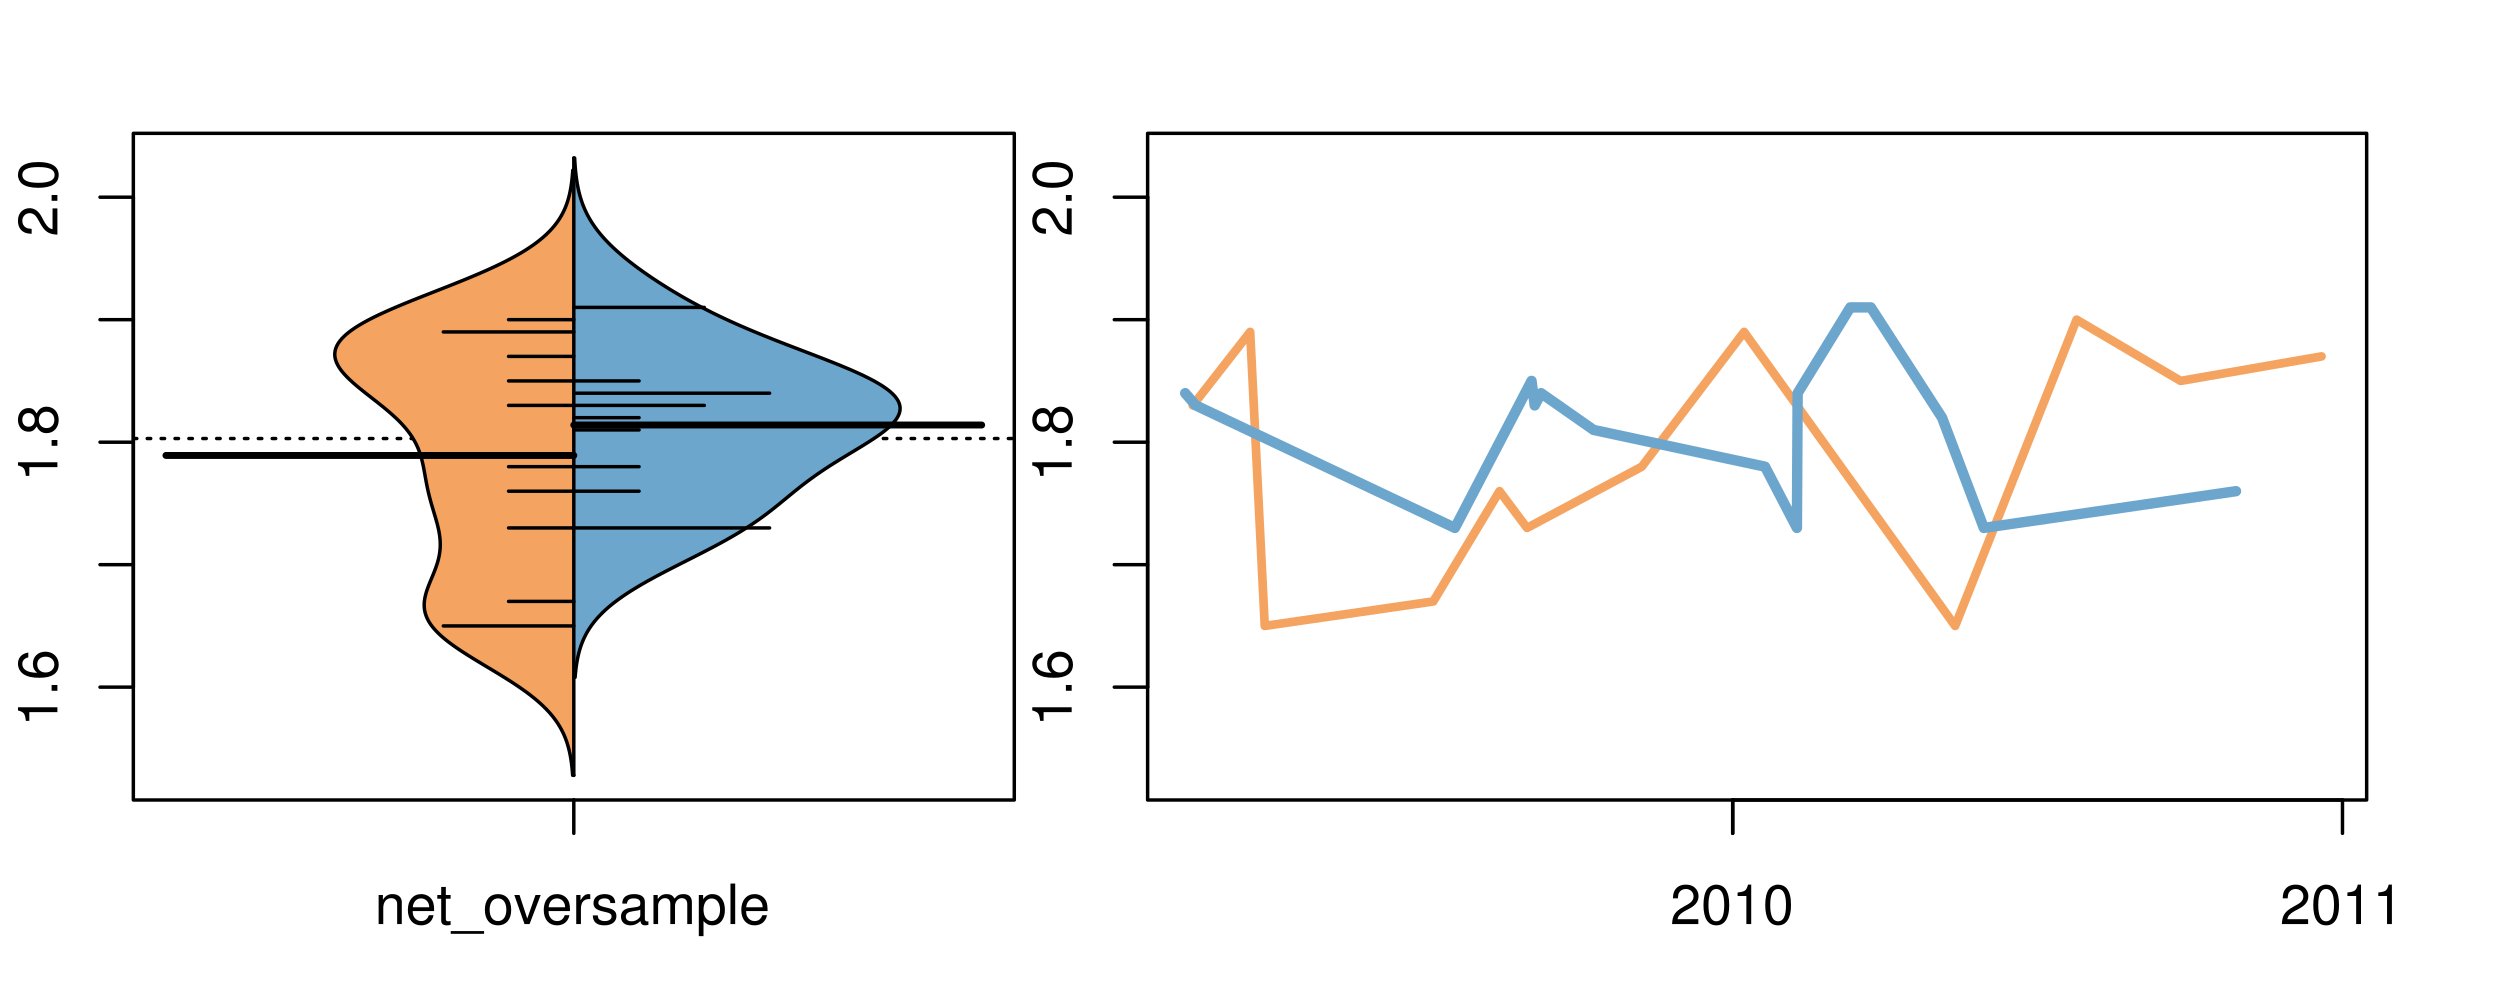 <?xml version="1.0" encoding="UTF-8"?>
<svg xmlns="http://www.w3.org/2000/svg" xmlns:xlink="http://www.w3.org/1999/xlink" width="540pt" height="216pt" viewBox="0 0 540 216" version="1.1">
<defs>
<g>
<symbol overflow="visible" id="glyph0-0">
<path style="stroke:none;" d="M -6.062 -3.109 L 0 -3.109 L 0 -4.156 L -8.516 -4.156 L -8.516 -3.469 C -7.203 -3.094 -7.016 -2.859 -6.812 -1.219 L -6.062 -1.219 Z M -6.062 -3.109 "/>
</symbol>
<symbol overflow="visible" id="glyph0-1">
<path style="stroke:none;" d="M -1.25 -2.297 L -1.25 -1.047 L 0 -1.047 L 0 -2.297 Z M -1.25 -2.297 "/>
</symbol>
<symbol overflow="visible" id="glyph0-2">
<path style="stroke:none;" d="M -6.281 -5.969 C -7.688 -5.766 -8.516 -4.859 -8.516 -3.562 C -8.516 -2.625 -8.047 -1.781 -7.297 -1.281 C -6.469 -0.75 -5.422 -0.516 -3.875 -0.516 C -2.453 -0.516 -1.531 -0.734 -0.781 -1.234 C -0.094 -1.688 0.281 -2.438 0.281 -3.375 C 0.281 -4.984 -0.922 -6.156 -2.594 -6.156 C -4.172 -6.156 -5.297 -5.078 -5.297 -3.547 C -5.297 -2.719 -4.969 -2.047 -4.344 -1.594 C -6.422 -1.609 -7.578 -2.281 -7.578 -3.484 C -7.578 -4.234 -7.109 -4.75 -6.281 -4.922 Z M -4.359 -3.422 C -4.359 -4.438 -3.641 -5.078 -2.516 -5.078 C -1.438 -5.078 -0.656 -4.359 -0.656 -3.391 C -0.656 -2.406 -1.469 -1.656 -2.562 -1.656 C -3.625 -1.656 -4.359 -2.375 -4.359 -3.422 Z M -4.359 -3.422 "/>
</symbol>
<symbol overflow="visible" id="glyph0-3">
<path style="stroke:none;" d="M -4.469 -4.688 C -5 -5.562 -5.438 -5.859 -6.234 -5.859 C -7.578 -5.859 -8.516 -4.812 -8.516 -3.297 C -8.516 -1.797 -7.578 -0.75 -6.234 -0.75 C -5.453 -0.75 -5.016 -1.031 -4.469 -1.891 C -4.016 -0.922 -3.297 -0.438 -2.359 -0.438 C -0.797 -0.438 0.281 -1.625 0.281 -3.297 C 0.281 -4.984 -0.797 -6.156 -2.359 -6.156 C -3.297 -6.156 -4.016 -5.672 -4.469 -4.688 Z M -7.578 -3.297 C -7.578 -4.203 -7.047 -4.781 -6.219 -4.781 C -5.422 -4.781 -4.891 -4.188 -4.891 -3.297 C -4.891 -2.406 -5.422 -1.828 -6.234 -1.828 C -7.047 -1.828 -7.578 -2.406 -7.578 -3.297 Z M -4.016 -3.297 C -4.016 -4.359 -3.344 -5.078 -2.344 -5.078 C -1.328 -5.078 -0.656 -4.359 -0.656 -3.281 C -0.656 -2.25 -1.344 -1.531 -2.344 -1.531 C -3.344 -1.531 -4.016 -2.25 -4.016 -3.297 Z M -4.016 -3.297 "/>
</symbol>
<symbol overflow="visible" id="glyph0-4">
<path style="stroke:none;" d="M -1.047 -6.078 L -1.047 -1.594 C -1.734 -1.703 -2.188 -2.094 -2.797 -3.125 L -3.438 -4.328 C -4.094 -5.516 -4.969 -6.125 -6.016 -6.125 C -6.719 -6.125 -7.375 -5.844 -7.844 -5.344 C -8.297 -4.844 -8.516 -4.219 -8.516 -3.406 C -8.516 -2.328 -8.125 -1.531 -7.406 -1.062 C -6.953 -0.75 -6.422 -0.625 -5.562 -0.594 L -5.562 -1.656 C -6.125 -1.688 -6.484 -1.766 -6.75 -1.906 C -7.266 -2.188 -7.578 -2.734 -7.578 -3.375 C -7.578 -4.328 -6.906 -5.047 -5.984 -5.047 C -5.312 -5.047 -4.734 -4.656 -4.312 -3.906 L -3.688 -2.797 C -2.672 -1.016 -1.875 -0.5 0 -0.406 L 0 -6.078 Z M -1.047 -6.078 "/>
</symbol>
<symbol overflow="visible" id="glyph0-5">
<path style="stroke:none;" d="M -8.516 -3.297 C -8.516 -2.516 -8.156 -1.781 -7.578 -1.344 C -6.828 -0.797 -5.688 -0.516 -4.109 -0.516 C -1.25 -0.516 0.281 -1.469 0.281 -3.297 C 0.281 -5.094 -1.25 -6.078 -4.047 -6.078 C -5.703 -6.078 -6.797 -5.812 -7.578 -5.25 C -8.172 -4.812 -8.516 -4.109 -8.516 -3.297 Z M -7.578 -3.297 C -7.578 -4.438 -6.422 -5 -4.141 -5 C -1.734 -5 -0.594 -4.453 -0.594 -3.281 C -0.594 -2.156 -1.781 -1.594 -4.109 -1.594 C -6.438 -1.594 -7.578 -2.156 -7.578 -3.297 Z M -7.578 -3.297 "/>
</symbol>
<symbol overflow="visible" id="glyph0-6">
<path style="stroke:none;" d="M -8.75 -5.938 L -8.75 -4.938 L -5.5 -4.938 C -6.125 -4.531 -6.469 -3.859 -6.469 -3.016 C -6.469 -1.375 -5.156 -0.312 -3.156 -0.312 C -1.031 -0.312 0.281 -1.359 0.281 -3.047 C 0.281 -3.906 -0.047 -4.516 -0.828 -5.047 L 0 -5.047 L 0 -5.938 Z M -5.531 -3.188 C -5.531 -4.266 -4.578 -4.938 -3.078 -4.938 C -1.625 -4.938 -0.656 -4.25 -0.656 -3.188 C -0.656 -2.094 -1.625 -1.359 -3.094 -1.359 C -4.562 -1.359 -5.531 -2.094 -5.531 -3.188 Z M -5.531 -3.188 "/>
</symbol>
<symbol overflow="visible" id="glyph0-7">
<path style="stroke:none;" d="M -6.281 -3.094 L -6.281 -2.047 L -7.266 -2.047 C -7.688 -2.047 -7.906 -2.297 -7.906 -2.75 C -7.906 -2.828 -7.906 -2.875 -7.891 -3.094 L -8.719 -3.094 C -8.766 -2.875 -8.781 -2.734 -8.781 -2.531 C -8.781 -1.609 -8.25 -1.062 -7.359 -1.062 L -6.281 -1.062 L -6.281 -0.219 L -5.469 -0.219 L -5.469 -1.062 L 0 -1.062 L 0 -2.047 L -5.469 -2.047 L -5.469 -3.094 Z M -6.281 -3.094 "/>
</symbol>
<symbol overflow="visible" id="glyph0-8">
<path style="stroke:none;" d="M 1.516 -6.938 L 1.516 0.266 L 2.109 0.266 L 2.109 -6.938 Z M 1.516 -6.938 "/>
</symbol>
<symbol overflow="visible" id="glyph0-9">
<path style="stroke:none;" d="M -6.469 -3.266 C -6.469 -1.5 -5.203 -0.438 -3.094 -0.438 C -0.984 -0.438 0.281 -1.484 0.281 -3.281 C 0.281 -5.047 -0.984 -6.125 -3.047 -6.125 C -5.219 -6.125 -6.469 -5.078 -6.469 -3.266 Z M -5.547 -3.281 C -5.547 -4.406 -4.625 -5.078 -3.062 -5.078 C -1.578 -5.078 -0.641 -4.375 -0.641 -3.281 C -0.641 -2.156 -1.578 -1.469 -3.094 -1.469 C -4.609 -1.469 -5.547 -2.156 -5.547 -3.281 Z M -5.547 -3.281 "/>
</symbol>
<symbol overflow="visible" id="glyph0-10">
<path style="stroke:none;" d="M -8.75 -1.828 L -8.75 -0.812 L 0 -0.812 L 0 -1.828 Z M -8.75 -1.828 "/>
</symbol>
<symbol overflow="visible" id="glyph0-11">
<path style="stroke:none;" d="M -2.047 -3.922 L 0 -3.922 L 0 -4.984 L -2.047 -4.984 L -2.047 -6.234 L -2.984 -6.234 L -2.984 -4.984 L -8.516 -4.984 L -8.516 -4.203 L -3.156 -0.344 L -2.047 -0.344 Z M -2.984 -3.922 L -2.984 -1.266 L -6.703 -3.922 Z M -2.984 -3.922 "/>
</symbol>
<symbol overflow="visible" id="glyph0-12">
<path style="stroke:none;" d="M 0 -3.422 L -6.281 -5.828 L -6.281 -4.703 L -1.188 -2.922 L -6.281 -1.25 L -6.281 -0.125 L 0 -2.328 Z M 0 -3.422 "/>
</symbol>
<symbol overflow="visible" id="glyph0-13">
<path style="stroke:none;" d="M -0.594 -6.422 C -0.562 -6.312 -0.562 -6.266 -0.562 -6.203 C -0.562 -5.859 -0.75 -5.656 -1.062 -5.656 L -4.75 -5.656 C -5.875 -5.656 -6.469 -4.844 -6.469 -3.297 C -6.469 -2.391 -6.203 -1.625 -5.734 -1.219 C -5.406 -0.922 -5.047 -0.797 -4.422 -0.781 L -4.422 -1.781 C -5.203 -1.875 -5.547 -2.328 -5.547 -3.266 C -5.547 -4.156 -5.203 -4.672 -4.609 -4.672 L -4.344 -4.672 C -3.922 -4.672 -3.75 -4.422 -3.641 -3.625 C -3.469 -2.203 -3.422 -1.984 -3.266 -1.609 C -2.969 -0.875 -2.406 -0.5 -1.578 -0.5 C -0.438 -0.5 0.281 -1.297 0.281 -2.562 C 0.281 -3.359 0 -4 -0.641 -4.703 C -0.016 -4.781 0.281 -5.094 0.281 -5.734 C 0.281 -5.938 0.25 -6.094 0.172 -6.422 Z M -1.984 -4.672 C -1.641 -4.672 -1.438 -4.578 -1.156 -4.266 C -0.797 -3.859 -0.594 -3.375 -0.594 -2.781 C -0.594 -2 -0.969 -1.547 -1.609 -1.547 C -2.266 -1.547 -2.609 -1.984 -2.766 -3.062 C -2.906 -4.109 -2.953 -4.328 -3.109 -4.672 Z M -1.984 -4.672 "/>
</symbol>
<symbol overflow="visible" id="glyph0-14">
<path style="stroke:none;" d="M 0 -5.781 L -6.281 -5.781 L -6.281 -4.781 L -2.719 -4.781 C -1.438 -4.781 -0.594 -4.109 -0.594 -3.078 C -0.594 -2.281 -1.078 -1.781 -1.844 -1.781 L -6.281 -1.781 L -6.281 -0.781 L -1.438 -0.781 C -0.391 -0.781 0.281 -1.562 0.281 -2.781 C 0.281 -3.703 -0.047 -4.297 -0.875 -4.891 L 0 -4.891 Z M 0 -5.781 "/>
</symbol>
<symbol overflow="visible" id="glyph0-15">
<path style="stroke:none;" d="M -2.812 -6.156 C -3.766 -6.156 -4.344 -6.078 -4.812 -5.906 C -5.844 -5.5 -6.469 -4.531 -6.469 -3.359 C -6.469 -1.609 -5.125 -0.484 -3.062 -0.484 C -1 -0.484 0.281 -1.578 0.281 -3.344 C 0.281 -4.781 -0.547 -5.766 -1.906 -6.031 L -1.906 -5.016 C -1.078 -4.734 -0.641 -4.172 -0.641 -3.375 C -0.641 -2.734 -0.938 -2.203 -1.469 -1.859 C -1.828 -1.625 -2.188 -1.531 -2.812 -1.531 Z M -3.625 -1.547 C -4.781 -1.625 -5.547 -2.344 -5.547 -3.344 C -5.547 -4.328 -4.734 -5.094 -3.703 -5.094 C -3.672 -5.094 -3.641 -5.094 -3.625 -5.078 Z M -3.625 -1.547 "/>
</symbol>
<symbol overflow="visible" id="glyph1-0">
<path style="stroke:none;" d="M 0.844 -6.281 L 0.844 0 L 1.844 0 L 1.844 -3.469 C 1.844 -4.75 2.516 -5.594 3.547 -5.594 C 4.344 -5.594 4.844 -5.109 4.844 -4.359 L 4.844 0 L 5.844 0 L 5.844 -4.75 C 5.844 -5.797 5.062 -6.469 3.859 -6.469 C 2.922 -6.469 2.312 -6.109 1.766 -5.234 L 1.766 -6.281 Z M 0.844 -6.281 "/>
</symbol>
<symbol overflow="visible" id="glyph1-1">
<path style="stroke:none;" d="M 6.156 -2.812 C 6.156 -3.766 6.078 -4.344 5.906 -4.812 C 5.5 -5.844 4.531 -6.469 3.359 -6.469 C 1.609 -6.469 0.484 -5.125 0.484 -3.062 C 0.484 -1 1.578 0.281 3.344 0.281 C 4.781 0.281 5.766 -0.547 6.031 -1.906 L 5.016 -1.906 C 4.734 -1.078 4.172 -0.641 3.375 -0.641 C 2.734 -0.641 2.203 -0.938 1.859 -1.469 C 1.625 -1.828 1.531 -2.188 1.531 -2.812 Z M 1.547 -3.625 C 1.625 -4.781 2.344 -5.547 3.344 -5.547 C 4.328 -5.547 5.094 -4.734 5.094 -3.703 C 5.094 -3.672 5.094 -3.641 5.078 -3.625 Z M 1.547 -3.625 "/>
</symbol>
<symbol overflow="visible" id="glyph1-2">
<path style="stroke:none;" d="M 3.047 -6.281 L 2.016 -6.281 L 2.016 -8.016 L 1.016 -8.016 L 1.016 -6.281 L 0.172 -6.281 L 0.172 -5.469 L 1.016 -5.469 L 1.016 -0.719 C 1.016 -0.078 1.453 0.281 2.234 0.281 C 2.469 0.281 2.719 0.25 3.047 0.188 L 3.047 -0.641 C 2.922 -0.609 2.766 -0.594 2.562 -0.594 C 2.141 -0.594 2.016 -0.719 2.016 -1.156 L 2.016 -5.469 L 3.047 -5.469 Z M 3.047 -6.281 "/>
</symbol>
<symbol overflow="visible" id="glyph1-3">
<path style="stroke:none;" d="M 6.938 1.516 L -0.266 1.516 L -0.266 2.109 L 6.938 2.109 Z M 6.938 1.516 "/>
</symbol>
<symbol overflow="visible" id="glyph1-4">
<path style="stroke:none;" d="M 3.266 -6.469 C 1.5 -6.469 0.438 -5.203 0.438 -3.094 C 0.438 -0.984 1.484 0.281 3.281 0.281 C 5.047 0.281 6.125 -0.984 6.125 -3.047 C 6.125 -5.219 5.078 -6.469 3.266 -6.469 Z M 3.281 -5.547 C 4.406 -5.547 5.078 -4.625 5.078 -3.062 C 5.078 -1.578 4.375 -0.641 3.281 -0.641 C 2.156 -0.641 1.469 -1.578 1.469 -3.094 C 1.469 -4.609 2.156 -5.547 3.281 -5.547 Z M 3.281 -5.547 "/>
</symbol>
<symbol overflow="visible" id="glyph1-5">
<path style="stroke:none;" d="M 3.422 0 L 5.828 -6.281 L 4.703 -6.281 L 2.922 -1.188 L 1.25 -6.281 L 0.125 -6.281 L 2.328 0 Z M 3.422 0 "/>
</symbol>
<symbol overflow="visible" id="glyph1-6">
<path style="stroke:none;" d="M 0.828 -6.281 L 0.828 0 L 1.844 0 L 1.844 -3.266 C 1.844 -4.156 2.062 -4.75 2.547 -5.094 C 2.859 -5.328 3.156 -5.406 3.859 -5.406 L 3.859 -6.438 C 3.688 -6.453 3.594 -6.469 3.469 -6.469 C 2.812 -6.469 2.328 -6.078 1.75 -5.141 L 1.75 -6.281 Z M 0.828 -6.281 "/>
</symbol>
<symbol overflow="visible" id="glyph1-7">
<path style="stroke:none;" d="M 5.25 -4.531 C 5.25 -5.766 4.422 -6.469 2.969 -6.469 C 1.516 -6.469 0.562 -5.719 0.562 -4.547 C 0.562 -3.562 1.062 -3.094 2.562 -2.734 L 3.484 -2.516 C 4.188 -2.344 4.469 -2.094 4.469 -1.625 C 4.469 -1.047 3.875 -0.641 3 -0.641 C 2.453 -0.641 2 -0.797 1.75 -1.062 C 1.594 -1.25 1.531 -1.422 1.469 -1.875 L 0.406 -1.875 C 0.453 -0.422 1.266 0.281 2.922 0.281 C 4.5 0.281 5.516 -0.5 5.516 -1.719 C 5.516 -2.656 4.984 -3.172 3.734 -3.469 L 2.766 -3.703 C 1.953 -3.891 1.609 -4.156 1.609 -4.594 C 1.609 -5.172 2.125 -5.547 2.938 -5.547 C 3.75 -5.547 4.172 -5.203 4.203 -4.531 Z M 5.25 -4.531 "/>
</symbol>
<symbol overflow="visible" id="glyph1-8">
<path style="stroke:none;" d="M 6.422 -0.594 C 6.312 -0.562 6.266 -0.562 6.203 -0.562 C 5.859 -0.562 5.656 -0.75 5.656 -1.062 L 5.656 -4.75 C 5.656 -5.875 4.844 -6.469 3.297 -6.469 C 2.391 -6.469 1.625 -6.203 1.219 -5.734 C 0.922 -5.406 0.797 -5.047 0.781 -4.422 L 1.781 -4.422 C 1.875 -5.203 2.328 -5.547 3.266 -5.547 C 4.156 -5.547 4.672 -5.203 4.672 -4.609 L 4.672 -4.344 C 4.672 -3.922 4.422 -3.75 3.625 -3.641 C 2.203 -3.469 1.984 -3.422 1.609 -3.266 C 0.875 -2.969 0.5 -2.406 0.5 -1.578 C 0.5 -0.438 1.297 0.281 2.562 0.281 C 3.359 0.281 4 0 4.703 -0.641 C 4.781 -0.016 5.094 0.281 5.734 0.281 C 5.938 0.281 6.094 0.25 6.422 0.172 Z M 4.672 -1.984 C 4.672 -1.641 4.578 -1.438 4.266 -1.156 C 3.859 -0.797 3.375 -0.594 2.781 -0.594 C 2 -0.594 1.547 -0.969 1.547 -1.609 C 1.547 -2.266 1.984 -2.609 3.062 -2.766 C 4.109 -2.906 4.328 -2.953 4.672 -3.109 Z M 4.672 -1.984 "/>
</symbol>
<symbol overflow="visible" id="glyph1-9">
<path style="stroke:none;" d="M 0.844 -6.281 L 0.844 0 L 1.844 0 L 1.844 -3.953 C 1.844 -4.859 2.516 -5.594 3.328 -5.594 C 4.062 -5.594 4.484 -5.141 4.484 -4.328 L 4.484 0 L 5.5 0 L 5.5 -3.953 C 5.5 -4.859 6.156 -5.594 6.969 -5.594 C 7.703 -5.594 8.141 -5.125 8.141 -4.328 L 8.141 0 L 9.141 0 L 9.141 -4.719 C 9.141 -5.844 8.5 -6.469 7.312 -6.469 C 6.484 -6.469 5.969 -6.219 5.391 -5.516 C 5.016 -6.188 4.516 -6.469 3.703 -6.469 C 2.859 -6.469 2.297 -6.156 1.766 -5.406 L 1.766 -6.281 Z M 0.844 -6.281 "/>
</symbol>
<symbol overflow="visible" id="glyph1-10">
<path style="stroke:none;" d="M 0.641 2.609 L 1.656 2.609 L 1.656 -0.656 C 2.188 -0.016 2.766 0.281 3.594 0.281 C 5.203 0.281 6.281 -1.031 6.281 -3.031 C 6.281 -5.141 5.25 -6.469 3.578 -6.469 C 2.719 -6.469 2.047 -6.078 1.578 -5.344 L 1.578 -6.281 L 0.641 -6.281 Z M 3.406 -5.531 C 4.516 -5.531 5.234 -4.562 5.234 -3.062 C 5.234 -1.625 4.5 -0.656 3.406 -0.656 C 2.359 -0.656 1.656 -1.625 1.656 -3.094 C 1.656 -4.578 2.359 -5.531 3.406 -5.531 Z M 3.406 -5.531 "/>
</symbol>
<symbol overflow="visible" id="glyph1-11">
<path style="stroke:none;" d="M 1.828 -8.75 L 0.812 -8.75 L 0.812 0 L 1.828 0 Z M 1.828 -8.75 "/>
</symbol>
<symbol overflow="visible" id="glyph1-12">
<path style="stroke:none;" d="M 6.078 -1.047 L 1.594 -1.047 C 1.703 -1.734 2.094 -2.188 3.125 -2.797 L 4.328 -3.438 C 5.516 -4.094 6.125 -4.969 6.125 -6.016 C 6.125 -6.719 5.844 -7.375 5.344 -7.844 C 4.844 -8.297 4.219 -8.516 3.406 -8.516 C 2.328 -8.516 1.531 -8.125 1.062 -7.406 C 0.75 -6.953 0.625 -6.422 0.594 -5.562 L 1.656 -5.562 C 1.688 -6.125 1.766 -6.484 1.906 -6.75 C 2.188 -7.266 2.734 -7.578 3.375 -7.578 C 4.328 -7.578 5.047 -6.906 5.047 -5.984 C 5.047 -5.312 4.656 -4.734 3.906 -4.312 L 2.797 -3.688 C 1.016 -2.672 0.5 -1.875 0.406 0 L 6.078 0 Z M 6.078 -1.047 "/>
</symbol>
<symbol overflow="visible" id="glyph1-13">
<path style="stroke:none;" d="M 3.297 -8.516 C 2.516 -8.516 1.781 -8.156 1.344 -7.578 C 0.797 -6.828 0.516 -5.688 0.516 -4.109 C 0.516 -1.25 1.469 0.281 3.297 0.281 C 5.094 0.281 6.078 -1.25 6.078 -4.047 C 6.078 -5.703 5.812 -6.797 5.25 -7.578 C 4.812 -8.172 4.109 -8.516 3.297 -8.516 Z M 3.297 -7.578 C 4.438 -7.578 5 -6.422 5 -4.141 C 5 -1.734 4.453 -0.594 3.281 -0.594 C 2.156 -0.594 1.594 -1.781 1.594 -4.109 C 1.594 -6.438 2.156 -7.578 3.297 -7.578 Z M 3.297 -7.578 "/>
</symbol>
<symbol overflow="visible" id="glyph1-14">
<path style="stroke:none;" d="M 3.109 -6.062 L 3.109 0 L 4.156 0 L 4.156 -8.516 L 3.469 -8.516 C 3.094 -7.203 2.859 -7.016 1.219 -6.812 L 1.219 -6.062 Z M 3.109 -6.062 "/>
</symbol>
</g>
<clipPath id="clip1">
  <path d="M 28.801 28.801 L 220.086 28.801 L 220.086 173.801 L 28.801 173.801 Z M 28.801 28.801 "/>
</clipPath>
<clipPath id="clip2">
  <path d="M 247.887 28.801 L 512.199 28.801 L 512.199 173.801 L 247.887 173.801 Z M 247.887 28.801 "/>
</clipPath>
<clipPath id="clip3">
  <path d="M 233.484 14.398 L 526.598 14.398 L 526.598 188.199 L 233.484 188.199 Z M 233.484 14.398 "/>
</clipPath>
<clipPath id="clip4">
  <path d="M 247.887 28.801 L 512.199 28.801 L 512.199 173.801 L 247.887 173.801 Z M 247.887 28.801 "/>
</clipPath>
</defs>
<g id="surface786">
<path style="fill:none;stroke-width:0.75;stroke-linecap:round;stroke-linejoin:round;stroke:rgb(0%,0%,0%);stroke-opacity:1;stroke-miterlimit:10;" d="M 28.801 172.801 L 219.086 172.801 L 219.086 28.801 L 28.801 28.801 L 28.801 172.801 "/>
<path style="fill:none;stroke-width:0.75;stroke-linecap:round;stroke-linejoin:round;stroke:rgb(0%,0%,0%);stroke-opacity:1;stroke-miterlimit:10;" d="M 28.801 148.426 L 28.801 42.59 "/>
<path style="fill:none;stroke-width:0.75;stroke-linecap:round;stroke-linejoin:round;stroke:rgb(0%,0%,0%);stroke-opacity:1;stroke-miterlimit:10;" d="M 28.801 148.426 L 21.602 148.426 "/>
<path style="fill:none;stroke-width:0.75;stroke-linecap:round;stroke-linejoin:round;stroke:rgb(0%,0%,0%);stroke-opacity:1;stroke-miterlimit:10;" d="M 28.801 121.969 L 21.602 121.969 "/>
<path style="fill:none;stroke-width:0.75;stroke-linecap:round;stroke-linejoin:round;stroke:rgb(0%,0%,0%);stroke-opacity:1;stroke-miterlimit:10;" d="M 28.801 95.508 L 21.602 95.508 "/>
<path style="fill:none;stroke-width:0.75;stroke-linecap:round;stroke-linejoin:round;stroke:rgb(0%,0%,0%);stroke-opacity:1;stroke-miterlimit:10;" d="M 28.801 69.047 L 21.602 69.047 "/>
<path style="fill:none;stroke-width:0.75;stroke-linecap:round;stroke-linejoin:round;stroke:rgb(0%,0%,0%);stroke-opacity:1;stroke-miterlimit:10;" d="M 28.801 42.59 L 21.602 42.59 "/>
<g style="fill:rgb(0%,0%,0%);fill-opacity:1;">
  <use xlink:href="#glyph0-0" x="12.396" y="156.926"/>
  <use xlink:href="#glyph0-1" x="12.396" y="150.254"/>
  <use xlink:href="#glyph0-2" x="12.396" y="146.918"/>
</g>
<g style="fill:rgb(0%,0%,0%);fill-opacity:1;">
  <use xlink:href="#glyph0-0" x="12.396" y="104.008"/>
  <use xlink:href="#glyph0-1" x="12.396" y="97.336"/>
  <use xlink:href="#glyph0-3" x="12.396" y="94"/>
</g>
<g style="fill:rgb(0%,0%,0%);fill-opacity:1;">
  <use xlink:href="#glyph0-4" x="12.396" y="51.09"/>
  <use xlink:href="#glyph0-1" x="12.396" y="44.418"/>
  <use xlink:href="#glyph0-5" x="12.396" y="41.082"/>
</g>
<path style="fill:none;stroke-width:0.75;stroke-linecap:round;stroke-linejoin:round;stroke:rgb(0%,0%,0%);stroke-opacity:1;stroke-miterlimit:10;" d="M 123.941 172.801 L 123.941 172.801 "/>
<path style="fill:none;stroke-width:0.75;stroke-linecap:round;stroke-linejoin:round;stroke:rgb(0%,0%,0%);stroke-opacity:1;stroke-miterlimit:10;" d="M 123.941 172.801 L 123.941 180 "/>
<g style="fill:rgb(0%,0%,0%);fill-opacity:1;">
  <use xlink:href="#glyph1-0" x="80.941" y="199.596"/>
  <use xlink:href="#glyph1-1" x="87.613" y="199.596"/>
  <use xlink:href="#glyph1-2" x="94.285" y="199.596"/>
  <use xlink:href="#glyph1-3" x="97.621" y="199.596"/>
  <use xlink:href="#glyph1-4" x="104.293" y="199.596"/>
  <use xlink:href="#glyph1-5" x="110.965" y="199.596"/>
  <use xlink:href="#glyph1-1" x="116.965" y="199.596"/>
  <use xlink:href="#glyph1-6" x="123.637" y="199.596"/>
  <use xlink:href="#glyph1-7" x="127.633" y="199.596"/>
  <use xlink:href="#glyph1-8" x="133.633" y="199.596"/>
  <use xlink:href="#glyph1-9" x="140.305" y="199.596"/>
  <use xlink:href="#glyph1-10" x="150.301" y="199.596"/>
  <use xlink:href="#glyph1-11" x="156.973" y="199.596"/>
  <use xlink:href="#glyph1-1" x="159.637" y="199.596"/>
</g>
<g clip-path="url(#clip1)" clip-rule="nonzero">
<path style="fill:none;stroke-width:0.75;stroke-linecap:round;stroke-linejoin:round;stroke:rgb(0%,0%,0%);stroke-opacity:1;stroke-dasharray:0.75,2.25;stroke-miterlimit:10;" d="M 28.801 94.723 L 219.086 94.723 "/>
<path style=" stroke:none;fill-rule:nonzero;fill:rgb(95.686%,64.314%,37.647%);fill-opacity:1;" d="M 123.941 36.781 L 123.715 36.781 L 123.699 37.035 L 123.68 37.289 L 123.656 37.547 L 123.637 37.801 L 123.613 38.059 L 123.59 38.312 L 123.562 38.57 L 123.535 38.824 L 123.508 39.082 L 123.473 39.336 L 123.441 39.594 L 123.406 39.848 L 123.367 40.105 L 123.328 40.359 L 123.285 40.617 L 123.238 40.871 L 123.191 41.129 L 123.141 41.383 L 123.086 41.637 L 123.031 41.895 L 122.973 42.148 L 122.906 42.406 L 122.84 42.66 L 122.77 42.918 L 122.695 43.172 L 122.617 43.43 L 122.535 43.684 L 122.445 43.941 L 122.355 44.195 L 122.258 44.453 L 122.16 44.707 L 122.051 44.965 L 121.941 45.219 L 121.824 45.477 L 121.574 45.984 L 121.438 46.242 L 121.297 46.496 L 121.152 46.754 L 120.996 47.008 L 120.836 47.266 L 120.668 47.52 L 120.492 47.777 L 120.312 48.031 L 120.121 48.289 L 119.926 48.543 L 119.719 48.801 L 119.508 49.055 L 119.285 49.312 L 119.055 49.566 L 118.816 49.824 L 118.566 50.078 L 118.309 50.332 L 118.047 50.59 L 117.77 50.844 L 117.484 51.102 L 117.188 51.355 L 116.883 51.613 L 116.57 51.867 L 116.246 52.125 L 115.91 52.379 L 115.566 52.637 L 115.211 52.891 L 114.848 53.148 L 114.469 53.402 L 114.082 53.66 L 113.688 53.914 L 113.277 54.172 L 112.863 54.426 L 112.434 54.684 L 111.996 54.938 L 111.547 55.191 L 111.086 55.449 L 110.617 55.703 L 110.137 55.961 L 109.645 56.215 L 109.148 56.473 L 108.637 56.727 L 108.117 56.984 L 107.586 57.238 L 107.051 57.496 L 106.504 57.75 L 105.945 58.008 L 105.383 58.262 L 104.809 58.52 L 104.23 58.773 L 103.641 59.031 L 103.047 59.285 L 102.445 59.539 L 101.836 59.797 L 101.219 60.051 L 100.602 60.309 L 99.973 60.562 L 99.344 60.82 L 98.707 61.074 L 98.07 61.332 L 97.426 61.586 L 96.781 61.844 L 96.133 62.098 L 95.484 62.355 L 94.832 62.609 L 94.18 62.867 L 93.527 63.121 L 92.875 63.379 L 91.578 63.887 L 90.93 64.145 L 90.285 64.398 L 89.641 64.656 L 89.004 64.91 L 88.371 65.168 L 87.742 65.422 L 87.121 65.68 L 86.504 65.934 L 85.895 66.191 L 85.293 66.445 L 84.695 66.703 L 84.113 66.957 L 83.535 67.215 L 82.969 67.469 L 82.414 67.727 L 81.863 67.98 L 81.332 68.238 L 80.809 68.492 L 80.297 68.746 L 79.801 69.004 L 79.312 69.258 L 78.848 69.516 L 78.387 69.77 L 77.945 70.027 L 77.52 70.281 L 77.102 70.539 L 76.711 70.793 L 76.328 71.051 L 75.961 71.305 L 75.617 71.562 L 75.281 71.816 L 74.973 72.074 L 74.672 72.328 L 74.391 72.586 L 74.133 72.84 L 73.883 73.094 L 73.66 73.352 L 73.449 73.605 L 73.254 73.863 L 73.086 74.117 L 72.926 74.375 L 72.789 74.629 L 72.668 74.887 L 72.562 75.141 L 72.484 75.398 L 72.41 75.652 L 72.363 75.91 L 72.332 76.164 L 72.312 76.422 L 72.316 76.676 L 72.328 76.934 L 72.363 77.188 L 72.414 77.441 L 72.477 77.699 L 72.559 77.953 L 72.648 78.211 L 72.762 78.465 L 72.887 78.723 L 73.02 78.977 L 73.172 79.234 L 73.336 79.488 L 73.512 79.746 L 73.699 80 L 73.898 80.258 L 74.113 80.512 L 74.332 80.77 L 74.562 81.023 L 74.805 81.281 L 75.055 81.535 L 75.316 81.789 L 75.582 82.047 L 75.855 82.301 L 76.137 82.559 L 76.426 82.812 L 76.723 83.07 L 77.02 83.324 L 77.324 83.582 L 77.637 83.836 L 77.949 84.094 L 78.266 84.348 L 78.586 84.605 L 78.906 84.859 L 79.23 85.117 L 79.559 85.371 L 79.883 85.629 L 80.211 85.883 L 80.539 86.141 L 80.863 86.395 L 81.191 86.648 L 81.516 86.906 L 81.836 87.16 L 82.156 87.418 L 82.477 87.672 L 82.793 87.93 L 83.102 88.184 L 83.41 88.441 L 83.715 88.695 L 84.016 88.953 L 84.312 89.207 L 84.602 89.465 L 84.887 89.719 L 85.168 89.977 L 85.441 90.23 L 85.715 90.488 L 85.977 90.742 L 86.234 90.996 L 86.484 91.254 L 86.727 91.508 L 86.969 91.766 L 87.195 92.02 L 87.422 92.277 L 87.641 92.531 L 87.848 92.789 L 88.055 93.043 L 88.25 93.301 L 88.441 93.555 L 88.625 93.812 L 88.801 94.066 L 88.973 94.324 L 89.133 94.578 L 89.289 94.836 L 89.441 95.09 L 89.582 95.344 L 89.723 95.602 L 89.852 95.855 L 89.977 96.113 L 90.098 96.367 L 90.211 96.625 L 90.32 96.879 L 90.422 97.137 L 90.52 97.391 L 90.613 97.648 L 90.699 97.902 L 90.785 98.16 L 90.863 98.414 L 90.941 98.672 L 91.016 98.926 L 91.082 99.184 L 91.148 99.438 L 91.211 99.695 L 91.328 100.203 L 91.383 100.461 L 91.438 100.715 L 91.488 100.973 L 91.539 101.227 L 91.586 101.484 L 91.633 101.738 L 91.68 101.996 L 91.727 102.25 L 91.773 102.508 L 91.82 102.762 L 91.863 103.02 L 91.91 103.273 L 91.957 103.531 L 92.004 103.785 L 92.051 104.043 L 92.102 104.297 L 92.148 104.551 L 92.199 104.809 L 92.25 105.062 L 92.305 105.32 L 92.359 105.574 L 92.414 105.832 L 92.473 106.086 L 92.531 106.344 L 92.59 106.598 L 92.652 106.855 L 92.715 107.109 L 92.781 107.367 L 92.848 107.621 L 92.914 107.879 L 92.984 108.133 L 93.055 108.391 L 93.125 108.645 L 93.199 108.898 L 93.273 109.156 L 93.348 109.41 L 93.422 109.668 L 93.5 109.922 L 93.574 110.18 L 93.652 110.434 L 93.73 110.691 L 93.805 110.945 L 93.883 111.203 L 93.957 111.457 L 94.035 111.715 L 94.109 111.969 L 94.18 112.227 L 94.254 112.48 L 94.324 112.738 L 94.395 112.992 L 94.461 113.246 L 94.523 113.504 L 94.586 113.758 L 94.645 114.016 L 94.703 114.27 L 94.758 114.527 L 94.809 114.781 L 94.855 115.039 L 94.898 115.293 L 94.938 115.551 L 94.973 115.805 L 95.004 116.062 L 95.031 116.316 L 95.051 116.574 L 95.07 116.828 L 95.082 117.086 L 95.09 117.34 L 95.094 117.598 L 95.09 117.852 L 95.082 118.105 L 95.07 118.363 L 95.051 118.617 L 95.031 118.875 L 95 119.129 L 94.969 119.387 L 94.93 119.641 L 94.887 119.898 L 94.84 120.152 L 94.781 120.41 L 94.723 120.664 L 94.66 120.922 L 94.594 121.176 L 94.52 121.434 L 94.445 121.688 L 94.363 121.945 L 94.191 122.453 L 94.102 122.711 L 94.004 122.965 L 93.91 123.223 L 93.809 123.477 L 93.707 123.734 L 93.605 123.988 L 93.5 124.246 L 93.395 124.5 L 93.289 124.758 L 93.18 125.012 L 93.074 125.27 L 92.969 125.523 L 92.863 125.781 L 92.762 126.035 L 92.66 126.293 L 92.559 126.547 L 92.465 126.801 L 92.371 127.059 L 92.277 127.312 L 92.195 127.57 L 92.109 127.824 L 92.035 128.082 L 91.965 128.336 L 91.895 128.594 L 91.84 128.848 L 91.785 129.105 L 91.738 129.359 L 91.699 129.617 L 91.668 129.871 L 91.645 130.129 L 91.629 130.383 L 91.625 130.641 L 91.629 130.895 L 91.641 131.152 L 91.664 131.406 L 91.695 131.66 L 91.738 131.918 L 91.793 132.172 L 91.852 132.43 L 91.93 132.684 L 92.016 132.941 L 92.113 133.195 L 92.223 133.453 L 92.34 133.707 L 92.473 133.965 L 92.613 134.219 L 92.77 134.477 L 92.934 134.73 L 93.109 134.988 L 93.301 135.242 L 93.5 135.5 L 93.711 135.754 L 93.938 136.008 L 94.168 136.266 L 94.418 136.52 L 94.672 136.777 L 94.938 137.031 L 95.215 137.289 L 95.5 137.543 L 95.801 137.801 L 96.109 138.055 L 96.422 138.312 L 96.75 138.566 L 97.082 138.824 L 97.426 139.078 L 97.777 139.336 L 98.137 139.59 L 98.504 139.848 L 98.871 140.102 L 99.254 140.355 L 99.641 140.613 L 100.031 140.867 L 100.426 141.125 L 100.828 141.379 L 101.234 141.637 L 101.645 141.891 L 102.055 142.148 L 102.473 142.402 L 102.891 142.66 L 103.312 142.914 L 103.738 143.172 L 104.16 143.426 L 104.586 143.684 L 105.012 143.938 L 105.441 144.195 L 105.867 144.449 L 106.289 144.703 L 106.715 144.961 L 107.137 145.215 L 107.559 145.473 L 107.977 145.727 L 108.395 145.984 L 108.805 146.238 L 109.215 146.496 L 109.621 146.75 L 110.023 147.008 L 110.426 147.262 L 110.816 147.52 L 111.207 147.773 L 111.59 148.031 L 111.969 148.285 L 112.344 148.543 L 112.711 148.797 L 113.07 149.055 L 113.426 149.309 L 113.777 149.562 L 114.121 149.82 L 114.457 150.074 L 114.785 150.332 L 115.109 150.586 L 115.426 150.844 L 115.738 151.098 L 116.039 151.355 L 116.332 151.609 L 116.621 151.867 L 116.902 152.121 L 117.18 152.379 L 117.441 152.633 L 117.703 152.891 L 117.957 153.145 L 118.199 153.402 L 118.441 153.656 L 118.672 153.91 L 118.895 154.168 L 119.113 154.422 L 119.324 154.68 L 119.527 154.934 L 119.723 155.191 L 119.914 155.445 L 120.098 155.703 L 120.277 155.957 L 120.449 156.215 L 120.613 156.469 L 120.77 156.727 L 120.926 156.98 L 121.07 157.238 L 121.215 157.492 L 121.348 157.75 L 121.48 158.004 L 121.605 158.258 L 121.723 158.516 L 121.84 158.77 L 121.949 159.027 L 122.055 159.281 L 122.156 159.539 L 122.254 159.793 L 122.344 160.051 L 122.434 160.305 L 122.516 160.562 L 122.598 160.816 L 122.672 161.074 L 122.746 161.328 L 122.812 161.586 L 122.879 161.84 L 122.941 162.098 L 123 162.352 L 123.059 162.609 L 123.16 163.117 L 123.211 163.375 L 123.254 163.629 L 123.297 163.887 L 123.336 164.141 L 123.375 164.398 L 123.414 164.652 L 123.445 164.91 L 123.477 165.164 L 123.508 165.422 L 123.535 165.676 L 123.562 165.934 L 123.59 166.188 L 123.613 166.445 L 123.637 166.699 L 123.656 166.957 L 123.695 167.465 L 123.941 167.465 Z M 123.941 36.781 "/>
<path style="fill:none;stroke-width:0.75;stroke-linecap:round;stroke-linejoin:round;stroke:rgb(0%,0%,0%);stroke-opacity:1;stroke-miterlimit:10;" d="M 123.941 36.781 L 123.715 36.781 L 123.699 37.035 L 123.68 37.289 L 123.656 37.547 L 123.637 37.801 L 123.613 38.059 L 123.59 38.312 L 123.562 38.57 L 123.535 38.824 L 123.508 39.082 L 123.473 39.336 L 123.441 39.594 L 123.406 39.848 L 123.367 40.105 L 123.328 40.359 L 123.285 40.617 L 123.238 40.871 L 123.191 41.129 L 123.141 41.383 L 123.086 41.637 L 123.031 41.895 L 122.973 42.148 L 122.906 42.406 L 122.84 42.66 L 122.77 42.918 L 122.695 43.172 L 122.617 43.43 L 122.535 43.684 L 122.445 43.941 L 122.355 44.195 L 122.258 44.453 L 122.16 44.707 L 122.051 44.965 L 121.941 45.219 L 121.824 45.477 L 121.574 45.984 L 121.438 46.242 L 121.297 46.496 L 121.152 46.754 L 120.996 47.008 L 120.836 47.266 L 120.668 47.52 L 120.492 47.777 L 120.312 48.031 L 120.121 48.289 L 119.926 48.543 L 119.719 48.801 L 119.508 49.055 L 119.285 49.312 L 119.055 49.566 L 118.816 49.824 L 118.566 50.078 L 118.309 50.332 L 118.047 50.59 L 117.77 50.844 L 117.484 51.102 L 117.188 51.355 L 116.883 51.613 L 116.57 51.867 L 116.246 52.125 L 115.91 52.379 L 115.566 52.637 L 115.211 52.891 L 114.848 53.148 L 114.469 53.402 L 114.082 53.66 L 113.688 53.914 L 113.277 54.172 L 112.863 54.426 L 112.434 54.684 L 111.996 54.938 L 111.547 55.191 L 111.086 55.449 L 110.617 55.703 L 110.137 55.961 L 109.645 56.215 L 109.148 56.473 L 108.637 56.727 L 108.117 56.984 L 107.586 57.238 L 107.051 57.496 L 106.504 57.75 L 105.945 58.008 L 105.383 58.262 L 104.809 58.52 L 104.23 58.773 L 103.641 59.031 L 103.047 59.285 L 102.445 59.539 L 101.836 59.797 L 101.219 60.051 L 100.602 60.309 L 99.973 60.562 L 99.344 60.82 L 98.707 61.074 L 98.07 61.332 L 97.426 61.586 L 96.781 61.844 L 96.133 62.098 L 95.484 62.355 L 94.832 62.609 L 94.18 62.867 L 93.527 63.121 L 92.875 63.379 L 91.578 63.887 L 90.93 64.145 L 90.285 64.398 L 89.641 64.656 L 89.004 64.91 L 88.371 65.168 L 87.742 65.422 L 87.121 65.68 L 86.504 65.934 L 85.895 66.191 L 85.293 66.445 L 84.695 66.703 L 84.113 66.957 L 83.535 67.215 L 82.969 67.469 L 82.414 67.727 L 81.863 67.98 L 81.332 68.238 L 80.809 68.492 L 80.297 68.746 L 79.801 69.004 L 79.312 69.258 L 78.848 69.516 L 78.387 69.77 L 77.945 70.027 L 77.52 70.281 L 77.102 70.539 L 76.711 70.793 L 76.328 71.051 L 75.961 71.305 L 75.617 71.562 L 75.281 71.816 L 74.973 72.074 L 74.672 72.328 L 74.391 72.586 L 74.133 72.84 L 73.883 73.094 L 73.66 73.352 L 73.449 73.605 L 73.254 73.863 L 73.086 74.117 L 72.926 74.375 L 72.789 74.629 L 72.668 74.887 L 72.562 75.141 L 72.484 75.398 L 72.41 75.652 L 72.363 75.91 L 72.332 76.164 L 72.312 76.422 L 72.316 76.676 L 72.328 76.934 L 72.363 77.188 L 72.414 77.441 L 72.477 77.699 L 72.559 77.953 L 72.648 78.211 L 72.762 78.465 L 72.887 78.723 L 73.02 78.977 L 73.172 79.234 L 73.336 79.488 L 73.512 79.746 L 73.699 80 L 73.898 80.258 L 74.113 80.512 L 74.332 80.77 L 74.562 81.023 L 74.805 81.281 L 75.055 81.535 L 75.316 81.789 L 75.582 82.047 L 75.855 82.301 L 76.137 82.559 L 76.426 82.812 L 76.723 83.07 L 77.02 83.324 L 77.324 83.582 L 77.637 83.836 L 77.949 84.094 L 78.266 84.348 L 78.586 84.605 L 78.906 84.859 L 79.23 85.117 L 79.559 85.371 L 79.883 85.629 L 80.211 85.883 L 80.539 86.141 L 80.863 86.395 L 81.191 86.648 L 81.516 86.906 L 81.836 87.16 L 82.156 87.418 L 82.477 87.672 L 82.793 87.93 L 83.102 88.184 L 83.41 88.441 L 83.715 88.695 L 84.016 88.953 L 84.312 89.207 L 84.602 89.465 L 84.887 89.719 L 85.168 89.977 L 85.441 90.23 L 85.715 90.488 L 85.977 90.742 L 86.234 90.996 L 86.484 91.254 L 86.727 91.508 L 86.969 91.766 L 87.195 92.02 L 87.422 92.277 L 87.641 92.531 L 87.848 92.789 L 88.055 93.043 L 88.25 93.301 L 88.441 93.555 L 88.625 93.812 L 88.801 94.066 L 88.973 94.324 L 89.133 94.578 L 89.289 94.836 L 89.441 95.09 L 89.582 95.344 L 89.723 95.602 L 89.852 95.855 L 89.977 96.113 L 90.098 96.367 L 90.211 96.625 L 90.32 96.879 L 90.422 97.137 L 90.52 97.391 L 90.613 97.648 L 90.699 97.902 L 90.785 98.16 L 90.863 98.414 L 90.941 98.672 L 91.016 98.926 L 91.082 99.184 L 91.148 99.438 L 91.211 99.695 L 91.328 100.203 L 91.383 100.461 L 91.438 100.715 L 91.488 100.973 L 91.539 101.227 L 91.586 101.484 L 91.633 101.738 L 91.68 101.996 L 91.727 102.25 L 91.773 102.508 L 91.82 102.762 L 91.863 103.02 L 91.91 103.273 L 91.957 103.531 L 92.004 103.785 L 92.051 104.043 L 92.102 104.297 L 92.148 104.551 L 92.199 104.809 L 92.25 105.062 L 92.305 105.32 L 92.359 105.574 L 92.414 105.832 L 92.473 106.086 L 92.531 106.344 L 92.59 106.598 L 92.652 106.855 L 92.715 107.109 L 92.781 107.367 L 92.848 107.621 L 92.914 107.879 L 92.984 108.133 L 93.055 108.391 L 93.125 108.645 L 93.199 108.898 L 93.273 109.156 L 93.348 109.41 L 93.422 109.668 L 93.5 109.922 L 93.574 110.18 L 93.652 110.434 L 93.73 110.691 L 93.805 110.945 L 93.883 111.203 L 93.957 111.457 L 94.035 111.715 L 94.109 111.969 L 94.18 112.227 L 94.254 112.48 L 94.324 112.738 L 94.395 112.992 L 94.461 113.246 L 94.523 113.504 L 94.586 113.758 L 94.645 114.016 L 94.703 114.27 L 94.758 114.527 L 94.809 114.781 L 94.855 115.039 L 94.898 115.293 L 94.938 115.551 L 94.973 115.805 L 95.004 116.062 L 95.031 116.316 L 95.051 116.574 L 95.07 116.828 L 95.082 117.086 L 95.09 117.34 L 95.094 117.598 L 95.09 117.852 L 95.082 118.105 L 95.07 118.363 L 95.051 118.617 L 95.031 118.875 L 95 119.129 L 94.969 119.387 L 94.93 119.641 L 94.887 119.898 L 94.84 120.152 L 94.781 120.41 L 94.723 120.664 L 94.66 120.922 L 94.594 121.176 L 94.52 121.434 L 94.445 121.688 L 94.363 121.945 L 94.191 122.453 L 94.102 122.711 L 94.004 122.965 L 93.91 123.223 L 93.809 123.477 L 93.707 123.734 L 93.605 123.988 L 93.5 124.246 L 93.395 124.5 L 93.289 124.758 L 93.18 125.012 L 93.074 125.27 L 92.969 125.523 L 92.863 125.781 L 92.762 126.035 L 92.66 126.293 L 92.559 126.547 L 92.465 126.801 L 92.371 127.059 L 92.277 127.312 L 92.195 127.57 L 92.109 127.824 L 92.035 128.082 L 91.965 128.336 L 91.895 128.594 L 91.84 128.848 L 91.785 129.105 L 91.738 129.359 L 91.699 129.617 L 91.668 129.871 L 91.645 130.129 L 91.629 130.383 L 91.625 130.641 L 91.629 130.895 L 91.641 131.152 L 91.664 131.406 L 91.695 131.66 L 91.738 131.918 L 91.793 132.172 L 91.852 132.43 L 91.93 132.684 L 92.016 132.941 L 92.113 133.195 L 92.223 133.453 L 92.34 133.707 L 92.473 133.965 L 92.613 134.219 L 92.77 134.477 L 92.934 134.73 L 93.109 134.988 L 93.301 135.242 L 93.5 135.5 L 93.711 135.754 L 93.938 136.008 L 94.168 136.266 L 94.418 136.52 L 94.672 136.777 L 94.938 137.031 L 95.215 137.289 L 95.5 137.543 L 95.801 137.801 L 96.109 138.055 L 96.422 138.312 L 96.75 138.566 L 97.082 138.824 L 97.426 139.078 L 97.777 139.336 L 98.137 139.59 L 98.504 139.848 L 98.871 140.102 L 99.254 140.355 L 99.641 140.613 L 100.031 140.867 L 100.426 141.125 L 100.828 141.379 L 101.234 141.637 L 101.645 141.891 L 102.055 142.148 L 102.473 142.402 L 102.891 142.66 L 103.312 142.914 L 103.738 143.172 L 104.16 143.426 L 104.586 143.684 L 105.012 143.938 L 105.441 144.195 L 105.867 144.449 L 106.289 144.703 L 106.715 144.961 L 107.137 145.215 L 107.559 145.473 L 107.977 145.727 L 108.395 145.984 L 108.805 146.238 L 109.215 146.496 L 109.621 146.75 L 110.023 147.008 L 110.426 147.262 L 110.816 147.52 L 111.207 147.773 L 111.59 148.031 L 111.969 148.285 L 112.344 148.543 L 112.711 148.797 L 113.07 149.055 L 113.426 149.309 L 113.777 149.562 L 114.121 149.82 L 114.457 150.074 L 114.785 150.332 L 115.109 150.586 L 115.426 150.844 L 115.738 151.098 L 116.039 151.355 L 116.332 151.609 L 116.621 151.867 L 116.902 152.121 L 117.18 152.379 L 117.441 152.633 L 117.703 152.891 L 117.957 153.145 L 118.199 153.402 L 118.441 153.656 L 118.672 153.91 L 118.895 154.168 L 119.113 154.422 L 119.324 154.68 L 119.527 154.934 L 119.723 155.191 L 119.914 155.445 L 120.098 155.703 L 120.277 155.957 L 120.449 156.215 L 120.613 156.469 L 120.77 156.727 L 120.926 156.98 L 121.07 157.238 L 121.215 157.492 L 121.348 157.75 L 121.48 158.004 L 121.605 158.258 L 121.723 158.516 L 121.84 158.77 L 121.949 159.027 L 122.055 159.281 L 122.156 159.539 L 122.254 159.793 L 122.344 160.051 L 122.434 160.305 L 122.516 160.562 L 122.598 160.816 L 122.672 161.074 L 122.746 161.328 L 122.812 161.586 L 122.879 161.84 L 122.941 162.098 L 123 162.352 L 123.059 162.609 L 123.16 163.117 L 123.211 163.375 L 123.254 163.629 L 123.297 163.887 L 123.336 164.141 L 123.375 164.398 L 123.414 164.652 L 123.445 164.91 L 123.477 165.164 L 123.508 165.422 L 123.535 165.676 L 123.562 165.934 L 123.59 166.188 L 123.613 166.445 L 123.637 166.699 L 123.656 166.957 L 123.695 167.465 L 123.941 167.465 "/>
<path style=" stroke:none;fill-rule:nonzero;fill:rgb(42.353%,65.098%,80.392%);fill-opacity:1;" d="M 123.941 146.301 L 124.223 146.301 L 124.238 146.078 L 124.297 145.422 L 124.32 145.203 L 124.344 144.98 L 124.367 144.762 L 124.395 144.543 L 124.418 144.324 L 124.449 144.105 L 124.477 143.883 L 124.508 143.664 L 124.613 143.008 L 124.652 142.785 L 124.691 142.566 L 124.777 142.129 L 124.824 141.91 L 124.871 141.688 L 124.973 141.25 L 125.031 141.031 L 125.086 140.812 L 125.148 140.594 L 125.211 140.371 L 125.344 139.934 L 125.414 139.715 L 125.488 139.496 L 125.566 139.273 L 125.73 138.836 L 125.91 138.398 L 126.004 138.176 L 126.102 137.957 L 126.203 137.738 L 126.309 137.52 L 126.418 137.301 L 126.535 137.078 L 126.652 136.859 L 126.773 136.641 L 126.898 136.422 L 127.031 136.203 L 127.168 135.98 L 127.305 135.762 L 127.449 135.543 L 127.754 135.105 L 127.914 134.887 L 128.078 134.664 L 128.246 134.445 L 128.422 134.227 L 128.602 134.008 L 128.785 133.789 L 128.977 133.566 L 129.172 133.348 L 129.375 133.129 L 129.582 132.91 L 129.793 132.691 L 130.016 132.469 L 130.238 132.25 L 130.469 132.031 L 130.703 131.812 L 130.945 131.594 L 131.191 131.371 L 131.445 131.152 L 131.703 130.934 L 131.969 130.715 L 132.242 130.496 L 132.516 130.273 L 132.801 130.055 L 133.09 129.836 L 133.383 129.617 L 133.684 129.398 L 133.988 129.176 L 134.301 128.957 L 134.617 128.738 L 134.941 128.52 L 135.27 128.301 L 135.602 128.082 L 135.941 127.859 L 136.285 127.641 L 136.988 127.203 L 137.352 126.984 L 137.715 126.762 L 138.086 126.543 L 138.836 126.105 L 139.223 125.887 L 139.609 125.664 L 140 125.445 L 140.395 125.227 L 140.793 125.008 L 141.199 124.789 L 141.602 124.566 L 142.012 124.348 L 142.84 123.91 L 143.258 123.691 L 143.68 123.469 L 144.102 123.25 L 144.953 122.812 L 145.812 122.375 L 146.242 122.152 L 146.676 121.934 L 147.105 121.715 L 147.973 121.277 L 148.406 121.055 L 150.141 120.18 L 150.57 119.957 L 151.43 119.52 L 152.281 119.082 L 152.703 118.859 L 153.125 118.641 L 153.961 118.203 L 154.375 117.984 L 154.785 117.762 L 155.598 117.324 L 156 117.105 L 156.789 116.668 L 157.18 116.445 L 157.953 116.008 L 158.328 115.789 L 158.707 115.57 L 159.078 115.348 L 159.445 115.129 L 159.809 114.91 L 160.52 114.473 L 160.871 114.25 L 161.559 113.812 L 161.895 113.594 L 162.227 113.375 L 162.559 113.152 L 162.883 112.934 L 163.203 112.715 L 163.52 112.496 L 163.832 112.277 L 164.145 112.055 L 164.449 111.836 L 165.051 111.398 L 165.344 111.18 L 165.641 110.961 L 165.926 110.738 L 166.215 110.52 L 166.496 110.301 L 166.781 110.082 L 167.059 109.863 L 167.336 109.641 L 168.156 108.984 L 168.426 108.766 L 168.695 108.543 L 168.965 108.324 L 169.23 108.105 L 169.5 107.887 L 169.766 107.668 L 170.031 107.445 L 170.297 107.227 L 170.566 107.008 L 170.832 106.789 L 171.102 106.57 L 171.371 106.348 L 171.641 106.129 L 172.188 105.691 L 172.742 105.254 L 173.02 105.031 L 173.301 104.812 L 173.871 104.375 L 174.16 104.156 L 174.453 103.934 L 175.047 103.496 L 175.348 103.277 L 175.652 103.059 L 175.957 102.836 L 176.582 102.398 L 177.223 101.961 L 177.547 101.738 L 178.203 101.301 L 178.875 100.863 L 179.215 100.641 L 179.902 100.203 L 180.25 99.984 L 180.602 99.766 L 180.957 99.547 L 181.309 99.324 L 182.387 98.668 L 182.75 98.449 L 183.113 98.227 L 184.566 97.352 L 184.93 97.129 L 185.289 96.91 L 185.652 96.691 L 186.012 96.473 L 186.367 96.254 L 186.723 96.031 L 187.074 95.812 L 187.77 95.375 L 188.109 95.156 L 188.445 94.934 L 188.781 94.715 L 189.43 94.277 L 189.742 94.059 L 190.051 93.84 L 190.352 93.617 L 190.645 93.398 L 190.93 93.18 L 191.207 92.961 L 191.477 92.742 L 191.734 92.52 L 191.984 92.301 L 192.223 92.082 L 192.453 91.863 L 192.672 91.645 L 192.879 91.422 L 193.078 91.203 L 193.258 90.984 L 193.434 90.766 L 193.586 90.547 L 193.734 90.324 L 193.867 90.105 L 193.984 89.887 L 194.094 89.668 L 194.18 89.449 L 194.262 89.227 L 194.32 89.008 L 194.367 88.789 L 194.398 88.57 L 194.414 88.352 L 194.418 88.129 L 194.402 87.91 L 194.379 87.691 L 194.328 87.473 L 194.27 87.254 L 194.188 87.035 L 194.098 86.812 L 193.988 86.594 L 193.863 86.375 L 193.727 86.156 L 193.566 85.938 L 193.395 85.715 L 193.207 85.496 L 193.004 85.277 L 192.785 85.059 L 192.547 84.84 L 192.305 84.617 L 192.035 84.398 L 191.762 84.18 L 191.465 83.961 L 191.156 83.742 L 190.836 83.52 L 190.5 83.301 L 190.152 83.082 L 189.789 82.863 L 189.418 82.645 L 189.027 82.422 L 188.629 82.203 L 188.215 81.984 L 187.793 81.766 L 187.359 81.547 L 186.914 81.328 L 186.465 81.105 L 185.996 80.887 L 185.523 80.668 L 185.039 80.449 L 184.551 80.23 L 184.051 80.008 L 183.543 79.789 L 183.031 79.57 L 182.508 79.352 L 181.98 79.133 L 181.445 78.91 L 180.906 78.691 L 179.812 78.254 L 179.258 78.035 L 178.699 77.812 L 178.141 77.594 L 177.578 77.375 L 177.012 77.156 L 176.441 76.938 L 175.871 76.715 L 175.301 76.496 L 173.004 75.621 L 172.43 75.398 L 171.859 75.18 L 171.285 74.961 L 170.145 74.523 L 169.578 74.301 L 169.012 74.082 L 167.887 73.645 L 167.328 73.426 L 166.773 73.203 L 166.223 72.984 L 165.129 72.547 L 164.586 72.328 L 164.051 72.105 L 163.516 71.887 L 162.984 71.668 L 161.938 71.23 L 161.422 71.008 L 160.91 70.789 L 160.402 70.57 L 159.898 70.352 L 159.398 70.133 L 158.902 69.914 L 158.414 69.691 L 157.926 69.473 L 156.973 69.035 L 156.5 68.816 L 156.035 68.594 L 155.57 68.375 L 155.113 68.156 L 154.66 67.938 L 154.211 67.719 L 152.891 67.059 L 152.031 66.621 L 151.609 66.398 L 150.773 65.961 L 150.363 65.742 L 149.957 65.523 L 149.555 65.301 L 149.152 65.082 L 148.758 64.863 L 147.977 64.426 L 147.59 64.207 L 147.207 63.984 L 146.832 63.766 L 146.453 63.547 L 146.082 63.328 L 145.715 63.109 L 145.348 62.887 L 144.984 62.668 L 144.625 62.449 L 143.914 62.012 L 143.562 61.789 L 143.215 61.57 L 142.527 61.133 L 142.188 60.914 L 141.852 60.691 L 141.188 60.254 L 140.859 60.035 L 140.535 59.816 L 140.215 59.594 L 139.895 59.375 L 139.262 58.938 L 138.645 58.5 L 138.34 58.277 L 138.035 58.059 L 137.734 57.84 L 137.441 57.621 L 137.145 57.402 L 136.855 57.18 L 136.285 56.742 L 136.004 56.523 L 135.727 56.305 L 135.449 56.082 L 134.91 55.645 L 134.645 55.426 L 134.383 55.207 L 134.125 54.984 L 133.871 54.766 L 133.371 54.328 L 133.129 54.109 L 132.887 53.887 L 132.648 53.668 L 132.414 53.449 L 132.184 53.23 L 131.957 53.012 L 131.516 52.57 L 131.301 52.352 L 130.879 51.914 L 130.676 51.695 L 130.477 51.473 L 130.277 51.254 L 130.086 51.035 L 129.711 50.598 L 129.531 50.375 L 129.352 50.156 L 129.008 49.719 L 128.844 49.5 L 128.68 49.277 L 128.52 49.059 L 128.215 48.621 L 128.066 48.402 L 127.922 48.18 L 127.781 47.961 L 127.645 47.742 L 127.379 47.305 L 127.254 47.082 L 127.012 46.645 L 126.895 46.426 L 126.781 46.207 L 126.672 45.988 L 126.566 45.766 L 126.363 45.328 L 126.266 45.109 L 126.172 44.891 L 126.082 44.668 L 125.992 44.449 L 125.906 44.23 L 125.824 44.012 L 125.746 43.793 L 125.668 43.57 L 125.594 43.352 L 125.453 42.914 L 125.387 42.695 L 125.324 42.473 L 125.199 42.035 L 125.145 41.816 L 125.086 41.598 L 125.035 41.375 L 124.934 40.938 L 124.84 40.5 L 124.797 40.281 L 124.758 40.059 L 124.715 39.84 L 124.676 39.621 L 124.605 39.184 L 124.574 38.961 L 124.539 38.742 L 124.508 38.523 L 124.453 38.086 L 124.426 37.863 L 124.398 37.645 L 124.328 36.988 L 124.309 36.766 L 124.25 36.109 L 124.234 35.891 L 124.219 35.668 L 124.172 35.012 L 124.148 34.574 L 124.137 34.352 L 124.125 34.133 L 123.941 34.133 Z M 123.941 146.301 "/>
<path style="fill:none;stroke-width:0.75;stroke-linecap:round;stroke-linejoin:round;stroke:rgb(0%,0%,0%);stroke-opacity:1;stroke-miterlimit:10;" d="M 123.941 146.301 L 124.223 146.301 L 124.238 146.078 L 124.297 145.422 L 124.32 145.203 L 124.344 144.98 L 124.367 144.762 L 124.395 144.543 L 124.418 144.324 L 124.449 144.105 L 124.477 143.883 L 124.508 143.664 L 124.613 143.008 L 124.652 142.785 L 124.691 142.566 L 124.777 142.129 L 124.824 141.91 L 124.871 141.688 L 124.973 141.25 L 125.031 141.031 L 125.086 140.812 L 125.148 140.594 L 125.211 140.371 L 125.344 139.934 L 125.414 139.715 L 125.488 139.496 L 125.566 139.273 L 125.73 138.836 L 125.91 138.398 L 126.004 138.176 L 126.102 137.957 L 126.203 137.738 L 126.309 137.52 L 126.418 137.301 L 126.535 137.078 L 126.652 136.859 L 126.773 136.641 L 126.898 136.422 L 127.031 136.203 L 127.168 135.98 L 127.305 135.762 L 127.449 135.543 L 127.754 135.105 L 127.914 134.887 L 128.078 134.664 L 128.246 134.445 L 128.422 134.227 L 128.602 134.008 L 128.785 133.789 L 128.977 133.566 L 129.172 133.348 L 129.375 133.129 L 129.582 132.91 L 129.793 132.691 L 130.016 132.469 L 130.238 132.25 L 130.469 132.031 L 130.703 131.812 L 130.945 131.594 L 131.191 131.371 L 131.445 131.152 L 131.703 130.934 L 131.969 130.715 L 132.242 130.496 L 132.516 130.273 L 132.801 130.055 L 133.09 129.836 L 133.383 129.617 L 133.684 129.398 L 133.988 129.176 L 134.301 128.957 L 134.617 128.738 L 134.941 128.52 L 135.27 128.301 L 135.602 128.082 L 135.941 127.859 L 136.285 127.641 L 136.988 127.203 L 137.352 126.984 L 137.715 126.762 L 138.086 126.543 L 138.836 126.105 L 139.223 125.887 L 139.609 125.664 L 140 125.445 L 140.395 125.227 L 140.793 125.008 L 141.199 124.789 L 141.602 124.566 L 142.012 124.348 L 142.84 123.91 L 143.258 123.691 L 143.68 123.469 L 144.102 123.25 L 144.953 122.812 L 145.812 122.375 L 146.242 122.152 L 146.676 121.934 L 147.105 121.715 L 147.973 121.277 L 148.406 121.055 L 150.141 120.18 L 150.57 119.957 L 151.43 119.52 L 152.281 119.082 L 152.703 118.859 L 153.125 118.641 L 153.961 118.203 L 154.375 117.984 L 154.785 117.762 L 155.598 117.324 L 156 117.105 L 156.789 116.668 L 157.18 116.445 L 157.953 116.008 L 158.328 115.789 L 158.707 115.57 L 159.078 115.348 L 159.445 115.129 L 159.809 114.91 L 160.52 114.473 L 160.871 114.25 L 161.559 113.812 L 161.895 113.594 L 162.227 113.375 L 162.559 113.152 L 162.883 112.934 L 163.203 112.715 L 163.52 112.496 L 163.832 112.277 L 164.145 112.055 L 164.449 111.836 L 165.051 111.398 L 165.344 111.18 L 165.641 110.961 L 165.926 110.738 L 166.215 110.52 L 166.496 110.301 L 166.781 110.082 L 167.059 109.863 L 167.336 109.641 L 168.156 108.984 L 168.426 108.766 L 168.695 108.543 L 168.965 108.324 L 169.23 108.105 L 169.5 107.887 L 169.766 107.668 L 170.031 107.445 L 170.297 107.227 L 170.566 107.008 L 170.832 106.789 L 171.102 106.57 L 171.371 106.348 L 171.641 106.129 L 172.188 105.691 L 172.742 105.254 L 173.02 105.031 L 173.301 104.812 L 173.871 104.375 L 174.16 104.156 L 174.453 103.934 L 175.047 103.496 L 175.348 103.277 L 175.652 103.059 L 175.957 102.836 L 176.582 102.398 L 177.223 101.961 L 177.547 101.738 L 178.203 101.301 L 178.875 100.863 L 179.215 100.641 L 179.902 100.203 L 180.25 99.984 L 180.602 99.766 L 180.957 99.547 L 181.309 99.324 L 182.387 98.668 L 182.75 98.449 L 183.113 98.227 L 184.566 97.352 L 184.93 97.129 L 185.289 96.91 L 185.652 96.691 L 186.012 96.473 L 186.367 96.254 L 186.723 96.031 L 187.074 95.812 L 187.77 95.375 L 188.109 95.156 L 188.445 94.934 L 188.781 94.715 L 189.43 94.277 L 189.742 94.059 L 190.051 93.84 L 190.352 93.617 L 190.645 93.398 L 190.93 93.18 L 191.207 92.961 L 191.477 92.742 L 191.734 92.52 L 191.984 92.301 L 192.223 92.082 L 192.453 91.863 L 192.672 91.645 L 192.879 91.422 L 193.078 91.203 L 193.258 90.984 L 193.434 90.766 L 193.586 90.547 L 193.734 90.324 L 193.867 90.105 L 193.984 89.887 L 194.094 89.668 L 194.18 89.449 L 194.262 89.227 L 194.32 89.008 L 194.367 88.789 L 194.398 88.57 L 194.414 88.352 L 194.418 88.129 L 194.402 87.91 L 194.379 87.691 L 194.328 87.473 L 194.27 87.254 L 194.188 87.035 L 194.098 86.812 L 193.988 86.594 L 193.863 86.375 L 193.727 86.156 L 193.566 85.938 L 193.395 85.715 L 193.207 85.496 L 193.004 85.277 L 192.785 85.059 L 192.547 84.84 L 192.305 84.617 L 192.035 84.398 L 191.762 84.18 L 191.465 83.961 L 191.156 83.742 L 190.836 83.52 L 190.5 83.301 L 190.152 83.082 L 189.789 82.863 L 189.418 82.645 L 189.027 82.422 L 188.629 82.203 L 188.215 81.984 L 187.793 81.766 L 187.359 81.547 L 186.914 81.328 L 186.465 81.105 L 185.996 80.887 L 185.523 80.668 L 185.039 80.449 L 184.551 80.23 L 184.051 80.008 L 183.543 79.789 L 183.031 79.57 L 182.508 79.352 L 181.98 79.133 L 181.445 78.91 L 180.906 78.691 L 179.812 78.254 L 179.258 78.035 L 178.699 77.812 L 178.141 77.594 L 177.578 77.375 L 177.012 77.156 L 176.441 76.938 L 175.871 76.715 L 175.301 76.496 L 173.004 75.621 L 172.43 75.398 L 171.859 75.18 L 171.285 74.961 L 170.145 74.523 L 169.578 74.301 L 169.012 74.082 L 167.887 73.645 L 167.328 73.426 L 166.773 73.203 L 166.223 72.984 L 165.129 72.547 L 164.586 72.328 L 164.051 72.105 L 163.516 71.887 L 162.984 71.668 L 161.938 71.23 L 161.422 71.008 L 160.91 70.789 L 160.402 70.57 L 159.898 70.352 L 159.398 70.133 L 158.902 69.914 L 158.414 69.691 L 157.926 69.473 L 156.973 69.035 L 156.5 68.816 L 156.035 68.594 L 155.57 68.375 L 155.113 68.156 L 154.66 67.938 L 154.211 67.719 L 152.891 67.059 L 152.031 66.621 L 151.609 66.398 L 150.773 65.961 L 150.363 65.742 L 149.957 65.523 L 149.555 65.301 L 149.152 65.082 L 148.758 64.863 L 147.977 64.426 L 147.59 64.207 L 147.207 63.984 L 146.832 63.766 L 146.453 63.547 L 146.082 63.328 L 145.715 63.109 L 145.348 62.887 L 144.984 62.668 L 144.625 62.449 L 143.914 62.012 L 143.562 61.789 L 143.215 61.57 L 142.527 61.133 L 142.188 60.914 L 141.852 60.691 L 141.188 60.254 L 140.859 60.035 L 140.535 59.816 L 140.215 59.594 L 139.895 59.375 L 139.262 58.938 L 138.645 58.5 L 138.34 58.277 L 138.035 58.059 L 137.734 57.84 L 137.441 57.621 L 137.145 57.402 L 136.855 57.18 L 136.285 56.742 L 136.004 56.523 L 135.727 56.305 L 135.449 56.082 L 134.91 55.645 L 134.645 55.426 L 134.383 55.207 L 134.125 54.984 L 133.871 54.766 L 133.371 54.328 L 133.129 54.109 L 132.887 53.887 L 132.648 53.668 L 132.414 53.449 L 132.184 53.23 L 131.957 53.012 L 131.516 52.57 L 131.301 52.352 L 130.879 51.914 L 130.676 51.695 L 130.477 51.473 L 130.277 51.254 L 130.086 51.035 L 129.711 50.598 L 129.531 50.375 L 129.352 50.156 L 129.008 49.719 L 128.844 49.5 L 128.68 49.277 L 128.52 49.059 L 128.215 48.621 L 128.066 48.402 L 127.922 48.18 L 127.781 47.961 L 127.645 47.742 L 127.379 47.305 L 127.254 47.082 L 127.012 46.645 L 126.895 46.426 L 126.781 46.207 L 126.672 45.988 L 126.566 45.766 L 126.363 45.328 L 126.266 45.109 L 126.172 44.891 L 126.082 44.668 L 125.992 44.449 L 125.906 44.23 L 125.824 44.012 L 125.746 43.793 L 125.668 43.57 L 125.594 43.352 L 125.453 42.914 L 125.387 42.695 L 125.324 42.473 L 125.199 42.035 L 125.145 41.816 L 125.086 41.598 L 125.035 41.375 L 124.934 40.938 L 124.84 40.5 L 124.797 40.281 L 124.758 40.059 L 124.715 39.84 L 124.676 39.621 L 124.605 39.184 L 124.574 38.961 L 124.539 38.742 L 124.508 38.523 L 124.453 38.086 L 124.426 37.863 L 124.398 37.645 L 124.328 36.988 L 124.309 36.766 L 124.25 36.109 L 124.234 35.891 L 124.219 35.668 L 124.172 35.012 L 124.148 34.574 L 124.137 34.352 L 124.125 34.133 L 123.941 34.133 "/>
<path style="fill:none;stroke-width:1.5;stroke-linecap:round;stroke-linejoin:round;stroke:rgb(0%,0%,0%);stroke-opacity:1;stroke-miterlimit:10;" d="M 35.848 98.375 L 123.941 98.375 "/>
<path style="fill:none;stroke-width:1.5;stroke-linecap:round;stroke-linejoin:round;stroke:rgb(0%,0%,0%);stroke-opacity:1;stroke-miterlimit:10;" d="M 123.941 91.805 L 212.039 91.805 "/>
<path style="fill:none;stroke-width:0.75;stroke-linecap:round;stroke-linejoin:round;stroke:rgb(0%,0%,0%);stroke-opacity:1;stroke-miterlimit:10;" d="M 95.754 135.199 L 123.941 135.199 "/>
<path style="fill:none;stroke-width:0.75;stroke-linecap:round;stroke-linejoin:round;stroke:rgb(0%,0%,0%);stroke-opacity:1;stroke-miterlimit:10;" d="M 109.848 129.906 L 123.941 129.906 "/>
<path style="fill:none;stroke-width:0.75;stroke-linecap:round;stroke-linejoin:round;stroke:rgb(0%,0%,0%);stroke-opacity:1;stroke-miterlimit:10;" d="M 109.848 114.031 L 123.941 114.031 "/>
<path style="fill:none;stroke-width:0.75;stroke-linecap:round;stroke-linejoin:round;stroke:rgb(0%,0%,0%);stroke-opacity:1;stroke-miterlimit:10;" d="M 109.848 106.094 L 123.941 106.094 "/>
<path style="fill:none;stroke-width:0.75;stroke-linecap:round;stroke-linejoin:round;stroke:rgb(0%,0%,0%);stroke-opacity:1;stroke-miterlimit:10;" d="M 109.848 100.801 L 123.941 100.801 "/>
<path style="fill:none;stroke-width:0.75;stroke-linecap:round;stroke-linejoin:round;stroke:rgb(0%,0%,0%);stroke-opacity:1;stroke-miterlimit:10;" d="M 109.848 87.57 L 123.941 87.57 "/>
<path style="fill:none;stroke-width:0.75;stroke-linecap:round;stroke-linejoin:round;stroke:rgb(0%,0%,0%);stroke-opacity:1;stroke-miterlimit:10;" d="M 109.848 82.277 L 123.941 82.277 "/>
<path style="fill:none;stroke-width:0.75;stroke-linecap:round;stroke-linejoin:round;stroke:rgb(0%,0%,0%);stroke-opacity:1;stroke-miterlimit:10;" d="M 109.848 76.984 L 123.941 76.984 "/>
<path style="fill:none;stroke-width:0.75;stroke-linecap:round;stroke-linejoin:round;stroke:rgb(0%,0%,0%);stroke-opacity:1;stroke-miterlimit:10;" d="M 95.754 71.695 L 123.941 71.695 "/>
<path style="fill:none;stroke-width:0.75;stroke-linecap:round;stroke-linejoin:round;stroke:rgb(0%,0%,0%);stroke-opacity:1;stroke-miterlimit:10;" d="M 109.848 69.047 L 123.941 69.047 "/>
<path style="fill:none;stroke-width:0.75;stroke-linecap:round;stroke-linejoin:round;stroke:rgb(0%,0%,0%);stroke-opacity:1;stroke-miterlimit:10;" d="M 123.941 114.031 L 166.23 114.031 "/>
<path style="fill:none;stroke-width:0.75;stroke-linecap:round;stroke-linejoin:round;stroke:rgb(0%,0%,0%);stroke-opacity:1;stroke-miterlimit:10;" d="M 123.941 106.094 L 138.039 106.094 "/>
<path style="fill:none;stroke-width:0.75;stroke-linecap:round;stroke-linejoin:round;stroke:rgb(0%,0%,0%);stroke-opacity:1;stroke-miterlimit:10;" d="M 123.941 100.801 L 138.039 100.801 "/>
<path style="fill:none;stroke-width:0.75;stroke-linecap:round;stroke-linejoin:round;stroke:rgb(0%,0%,0%);stroke-opacity:1;stroke-miterlimit:10;" d="M 123.941 92.863 L 138.039 92.863 "/>
<path style="fill:none;stroke-width:0.75;stroke-linecap:round;stroke-linejoin:round;stroke:rgb(0%,0%,0%);stroke-opacity:1;stroke-miterlimit:10;" d="M 123.941 90.215 L 138.039 90.215 "/>
<path style="fill:none;stroke-width:0.75;stroke-linecap:round;stroke-linejoin:round;stroke:rgb(0%,0%,0%);stroke-opacity:1;stroke-miterlimit:10;" d="M 123.941 87.57 L 152.133 87.57 "/>
<path style="fill:none;stroke-width:0.75;stroke-linecap:round;stroke-linejoin:round;stroke:rgb(0%,0%,0%);stroke-opacity:1;stroke-miterlimit:10;" d="M 123.941 84.926 L 166.23 84.926 "/>
<path style="fill:none;stroke-width:0.75;stroke-linecap:round;stroke-linejoin:round;stroke:rgb(0%,0%,0%);stroke-opacity:1;stroke-miterlimit:10;" d="M 123.941 82.277 L 138.039 82.277 "/>
<path style="fill:none;stroke-width:0.75;stroke-linecap:round;stroke-linejoin:round;stroke:rgb(0%,0%,0%);stroke-opacity:1;stroke-miterlimit:10;" d="M 123.941 66.402 L 152.133 66.402 "/>
<path style="fill:none;stroke-width:0.75;stroke-linecap:round;stroke-linejoin:round;stroke:rgb(0%,0%,0%);stroke-opacity:1;stroke-miterlimit:10;" d="M 123.941 167.465 L 123.941 34.133 "/>
</g>
<g clip-path="url(#clip2)" clip-rule="nonzero">
<path style="fill:none;stroke-width:1.875;stroke-linecap:round;stroke-linejoin:round;stroke:rgb(95.686%,64.314%,37.647%);stroke-opacity:1;stroke-miterlimit:10;" d="M 257.637 87.57 L 270.035 71.695 L 273.188 135.199 L 309.594 129.906 L 323.895 106.094 L 329.84 114.031 L 354.625 100.801 L 376.723 71.695 L 422.312 135.199 L 448.543 69.047 L 471.012 82.277 L 501.449 76.984 "/>
</g>
<path style="fill:none;stroke-width:0.75;stroke-linecap:round;stroke-linejoin:round;stroke:rgb(0%,0%,0%);stroke-opacity:1;stroke-miterlimit:10;" d="M 374.262 172.801 L 505.977 172.801 "/>
<path style="fill:none;stroke-width:0.75;stroke-linecap:round;stroke-linejoin:round;stroke:rgb(0%,0%,0%);stroke-opacity:1;stroke-miterlimit:10;" d="M 374.262 172.801 L 374.262 180 "/>
<path style="fill:none;stroke-width:0.75;stroke-linecap:round;stroke-linejoin:round;stroke:rgb(0%,0%,0%);stroke-opacity:1;stroke-miterlimit:10;" d="M 374.262 172.801 L 374.262 180 "/>
<path style="fill:none;stroke-width:0.75;stroke-linecap:round;stroke-linejoin:round;stroke:rgb(0%,0%,0%);stroke-opacity:1;stroke-miterlimit:10;" d="M 505.977 172.801 L 505.977 180 "/>
<g style="fill:rgb(0%,0%,0%);fill-opacity:1;">
  <use xlink:href="#glyph1-12" x="360.762" y="199.596"/>
  <use xlink:href="#glyph1-13" x="367.434" y="199.596"/>
  <use xlink:href="#glyph1-14" x="374.105" y="199.596"/>
  <use xlink:href="#glyph1-13" x="380.777" y="199.596"/>
</g>
<g style="fill:rgb(0%,0%,0%);fill-opacity:1;">
  <use xlink:href="#glyph1-12" x="492.477" y="199.596"/>
  <use xlink:href="#glyph1-13" x="499.148" y="199.596"/>
  <use xlink:href="#glyph1-14" x="505.82" y="199.596"/>
  <use xlink:href="#glyph1-14" x="512.492" y="199.596"/>
</g>
<path style="fill:none;stroke-width:0.75;stroke-linecap:round;stroke-linejoin:round;stroke:rgb(0%,0%,0%);stroke-opacity:1;stroke-miterlimit:10;" d="M 247.887 148.426 L 247.887 42.59 "/>
<path style="fill:none;stroke-width:0.75;stroke-linecap:round;stroke-linejoin:round;stroke:rgb(0%,0%,0%);stroke-opacity:1;stroke-miterlimit:10;" d="M 247.887 148.426 L 240.688 148.426 "/>
<path style="fill:none;stroke-width:0.75;stroke-linecap:round;stroke-linejoin:round;stroke:rgb(0%,0%,0%);stroke-opacity:1;stroke-miterlimit:10;" d="M 247.887 121.969 L 240.688 121.969 "/>
<path style="fill:none;stroke-width:0.75;stroke-linecap:round;stroke-linejoin:round;stroke:rgb(0%,0%,0%);stroke-opacity:1;stroke-miterlimit:10;" d="M 247.887 95.508 L 240.688 95.508 "/>
<path style="fill:none;stroke-width:0.75;stroke-linecap:round;stroke-linejoin:round;stroke:rgb(0%,0%,0%);stroke-opacity:1;stroke-miterlimit:10;" d="M 247.887 69.047 L 240.688 69.047 "/>
<path style="fill:none;stroke-width:0.75;stroke-linecap:round;stroke-linejoin:round;stroke:rgb(0%,0%,0%);stroke-opacity:1;stroke-miterlimit:10;" d="M 247.887 42.59 L 240.688 42.59 "/>
<g style="fill:rgb(0%,0%,0%);fill-opacity:1;">
  <use xlink:href="#glyph0-0" x="231.482" y="156.926"/>
  <use xlink:href="#glyph0-1" x="231.482" y="150.254"/>
  <use xlink:href="#glyph0-2" x="231.482" y="146.918"/>
</g>
<g style="fill:rgb(0%,0%,0%);fill-opacity:1;">
  <use xlink:href="#glyph0-0" x="231.482" y="104.008"/>
  <use xlink:href="#glyph0-1" x="231.482" y="97.336"/>
  <use xlink:href="#glyph0-3" x="231.482" y="94"/>
</g>
<g style="fill:rgb(0%,0%,0%);fill-opacity:1;">
  <use xlink:href="#glyph0-4" x="231.482" y="51.09"/>
  <use xlink:href="#glyph0-1" x="231.482" y="44.418"/>
  <use xlink:href="#glyph0-5" x="231.482" y="41.082"/>
</g>
<path style="fill:none;stroke-width:0.75;stroke-linecap:round;stroke-linejoin:round;stroke:rgb(0%,0%,0%);stroke-opacity:1;stroke-miterlimit:10;" d="M 247.887 172.801 L 511.199 172.801 L 511.199 28.801 L 247.887 28.801 L 247.887 172.801 "/>
<g clip-path="url(#clip3)" clip-rule="nonzero">
<g style="fill:rgb(0%,0%,0%);fill-opacity:1;">
  <use xlink:href="#glyph0-6" x="202.682" y="138.301"/>
  <use xlink:href="#glyph0-7" x="202.682" y="131.629"/>
  <use xlink:href="#glyph0-8" x="202.682" y="128.293"/>
  <use xlink:href="#glyph0-9" x="202.682" y="121.621"/>
  <use xlink:href="#glyph0-10" x="202.682" y="114.949"/>
  <use xlink:href="#glyph0-6" x="202.682" y="112.285"/>
  <use xlink:href="#glyph0-1" x="202.682" y="105.613"/>
  <use xlink:href="#glyph0-11" x="202.682" y="102.277"/>
  <use xlink:href="#glyph0-1" x="202.682" y="95.605"/>
  <use xlink:href="#glyph0-12" x="202.682" y="92.27"/>
  <use xlink:href="#glyph0-13" x="202.682" y="86.27"/>
  <use xlink:href="#glyph0-10" x="202.682" y="79.598"/>
  <use xlink:href="#glyph0-14" x="202.682" y="76.934"/>
  <use xlink:href="#glyph0-15" x="202.682" y="70.262"/>
</g>
</g>
<g clip-path="url(#clip4)" clip-rule="nonzero">
<path style="fill:none;stroke-width:2.25;stroke-linecap:round;stroke-linejoin:round;stroke:rgb(42.353%,65.098%,80.392%);stroke-opacity:1;stroke-miterlimit:10;" d="M 256.004 84.926 L 258.293 87.57 L 314.258 114.031 L 330.812 82.277 L 331.496 87.57 L 332.875 84.926 L 344.207 92.863 L 381.242 100.801 L 388.133 114.031 L 388.289 84.926 L 399.664 66.402 L 404.102 66.402 L 419.48 90.215 L 428.504 114.031 L 482.973 106.094 "/>
</g>
</g>
</svg>
